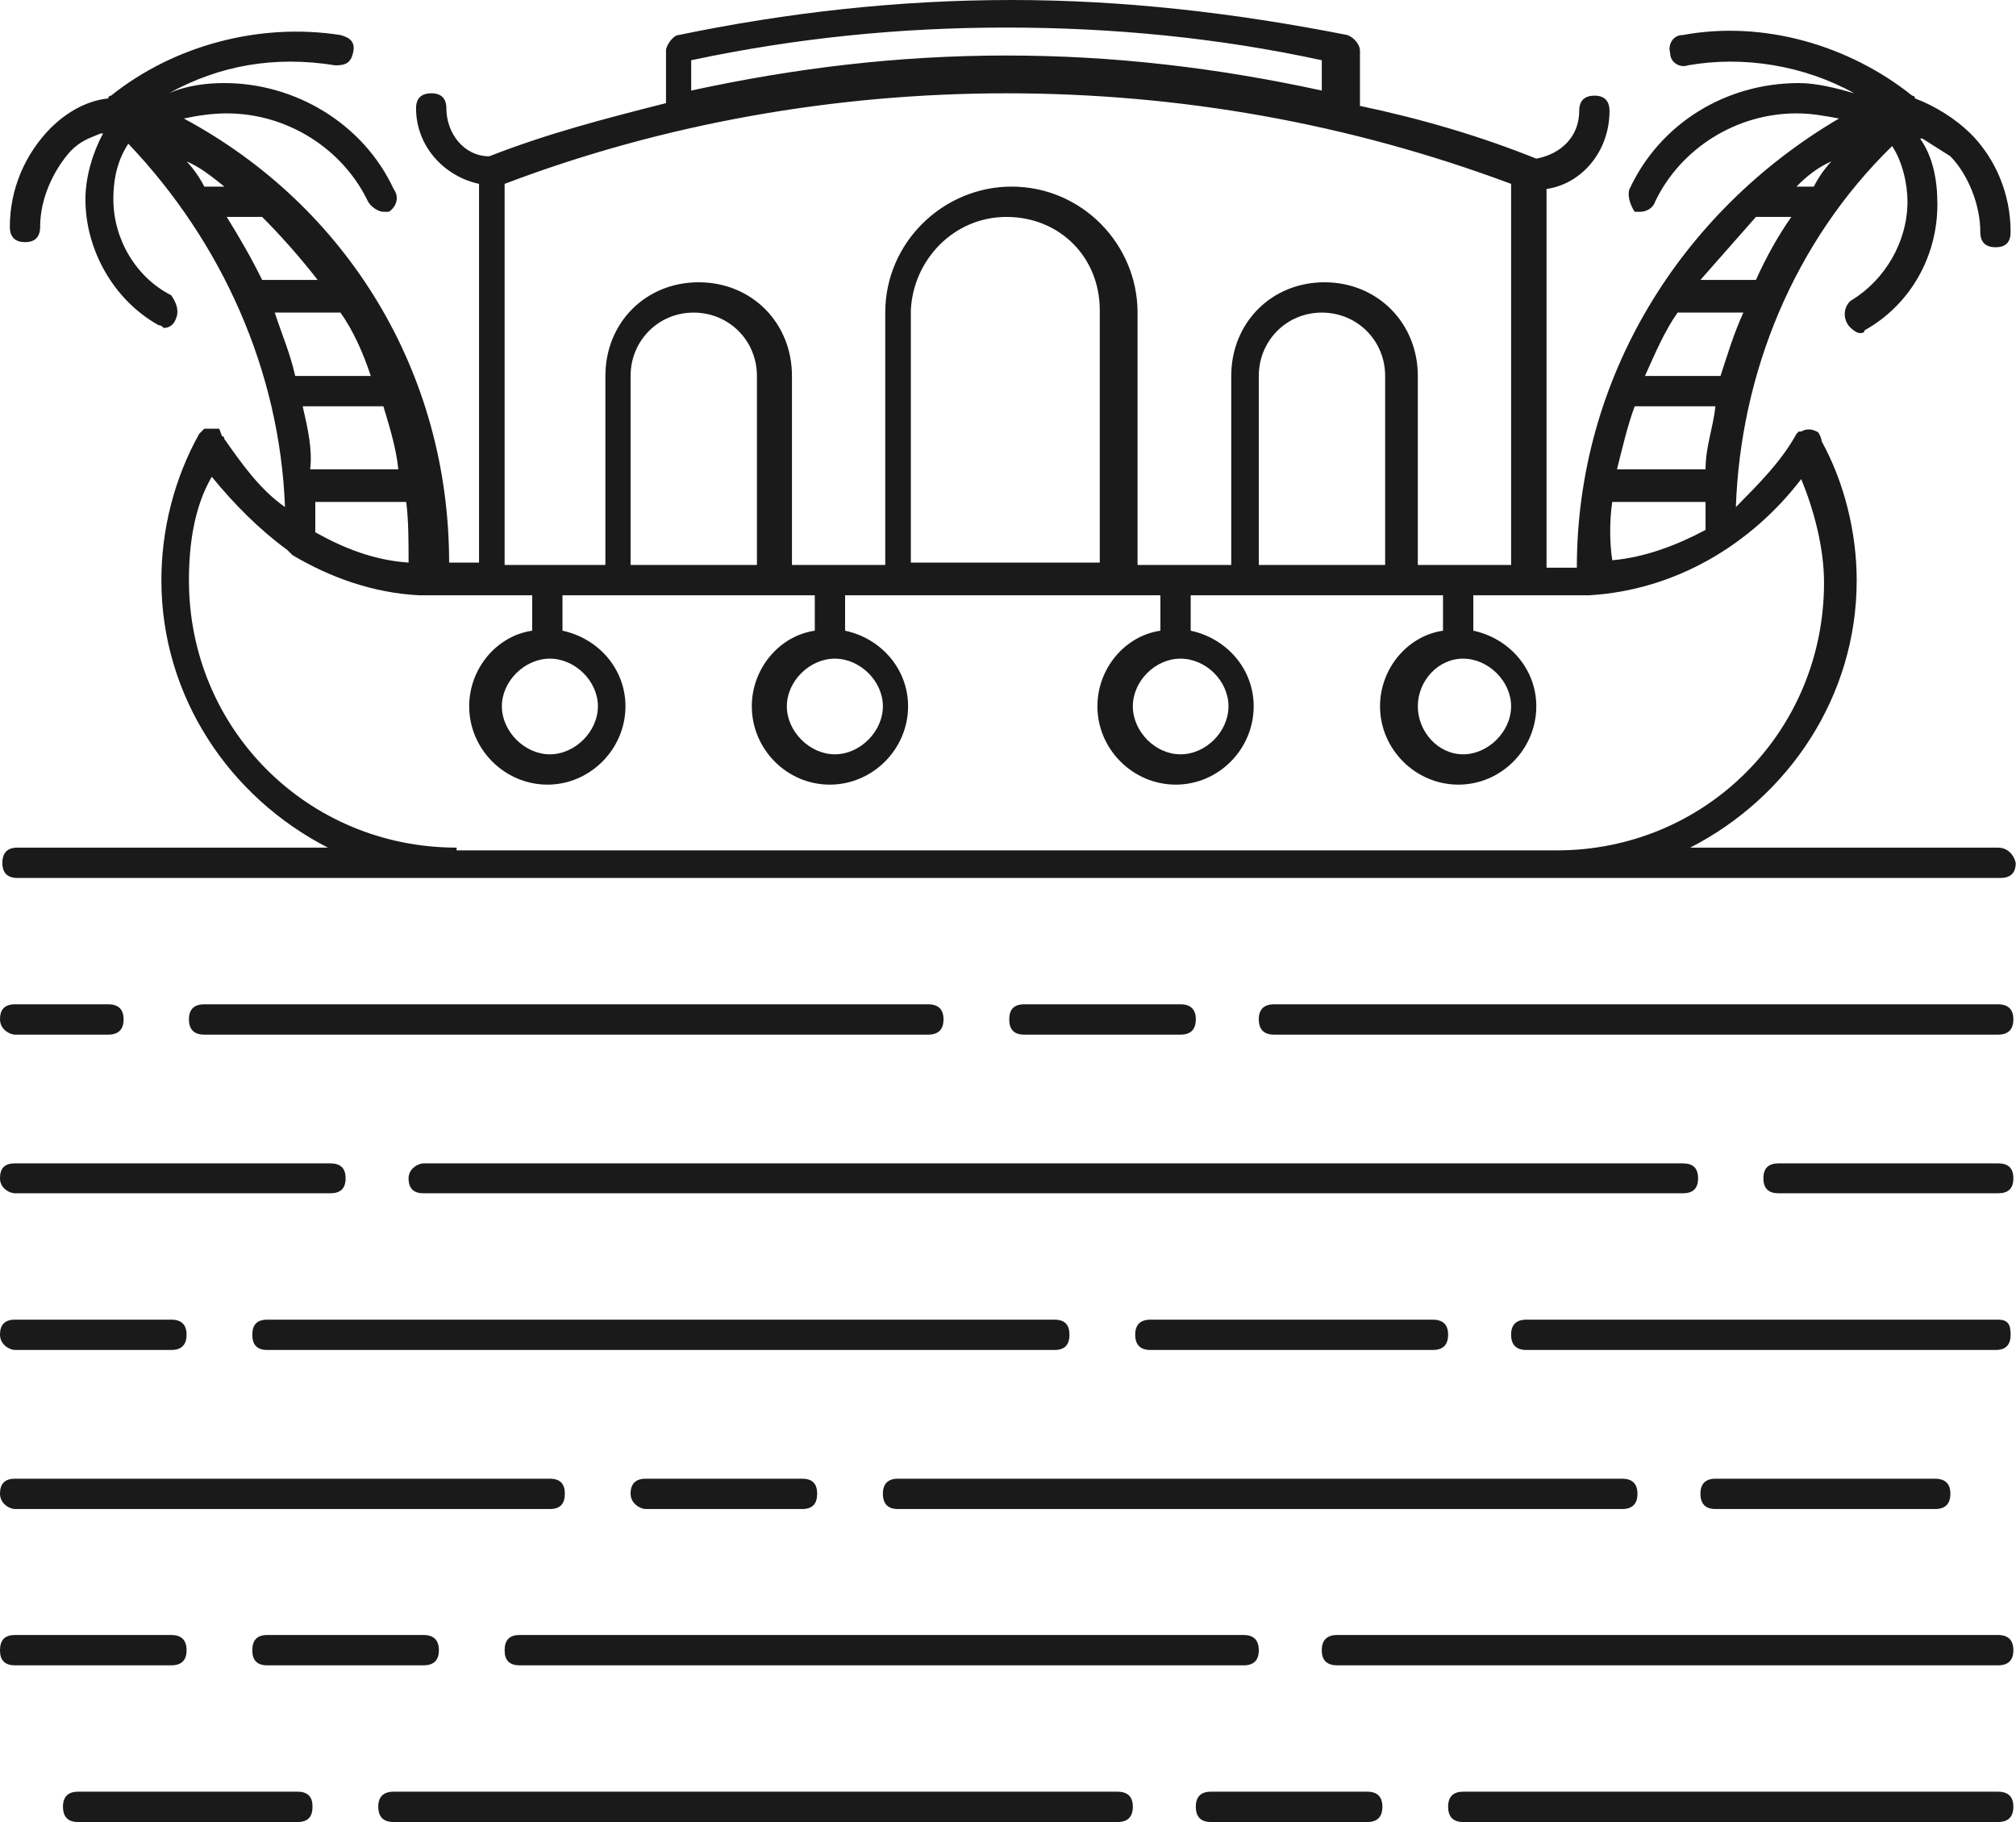 <svg width="51.217" height="46.281" viewBox="0 0 51.217 46.281" fill="none" xmlns="http://www.w3.org/2000/svg" xmlns:xlink="http://www.w3.org/1999/xlink">
	<desc>
			Created with Pixso.
	</desc>
	<defs/>
	<path id="Vector" d="M25.7 0C22.81 0 19.99 0.32 17.24 0.89C17.11 0.89 16.92 1.15 16.92 1.28L16.92 2.62C15.38 3.01 13.91 3.39 12.43 3.97C11.79 3.97 11.34 3.39 11.34 2.75C11.34 2.5 11.21 2.37 10.96 2.37C10.7 2.37 10.57 2.5 10.57 2.75C10.57 3.71 11.28 4.48 12.17 4.67L12.17 14.29L11.41 14.29C11.41 9.48 8.84 5.25 4.67 3.01C5 2.94 5.38 2.88 5.76 2.88C7.3 2.88 8.71 3.78 9.35 5.12C9.42 5.25 9.61 5.38 9.74 5.38L9.87 5.38C10 5.32 10.19 5.06 10 4.8C9.23 3.14 7.5 2.11 5.7 2.11C5.25 2.11 4.74 2.17 4.29 2.37C5.57 1.66 6.98 1.41 8.52 1.66C8.78 1.66 8.91 1.6 8.97 1.34C9.03 1.08 8.91 0.96 8.65 0.89C6.6 0.57 4.42 1.15 2.82 2.43C2.75 2.43 2.75 2.5 2.75 2.5C2.17 2.56 1.66 2.88 1.28 3.26C0.64 3.91 0.25 4.8 0.25 5.76C0.25 6.02 0.38 6.15 0.64 6.15C0.89 6.15 1.02 6.02 1.02 5.76C1.02 5.06 1.34 4.35 1.79 3.84C2.05 3.58 2.24 3.52 2.56 3.39L2.62 3.39C2.37 3.84 2.17 4.48 2.17 5.06C2.17 6.34 2.88 7.62 4.03 8.26C4.1 8.26 4.16 8.33 4.16 8.33C4.29 8.33 4.42 8.26 4.48 8.07C4.55 7.88 4.48 7.69 4.35 7.5C3.46 7.05 2.88 6.08 2.88 5.06C2.88 4.48 3.01 4.03 3.26 3.65C5.64 6.15 7.11 9.42 7.24 12.88C6.6 12.43 6.15 11.79 5.7 11.15C5.7 11.15 5.7 11.08 5.64 11.08L5.57 10.89L5.19 10.89L5.12 10.96L5.06 11.02C4.42 12.17 4.1 13.46 4.1 14.74C4.1 17.69 5.83 20.25 8.33 21.53L0.44 21.53C0.19 21.53 0.06 21.66 0.06 21.92C0.06 22.17 0.19 22.3 0.44 22.3L50.83 22.3C51.08 22.3 51.21 22.17 51.21 21.92C51.15 21.66 50.96 21.53 50.76 21.53L42.94 21.53C45.44 20.25 47.17 17.69 47.17 14.74C47.17 13.52 46.85 12.24 46.28 11.21C46.28 11.15 46.21 10.96 46.15 10.96C46.02 10.89 45.89 10.89 45.76 10.96L45.7 10.96L45.64 11.02C45.25 11.73 44.67 12.3 44.1 12.88C44.22 9.48 45.57 6.15 48.07 3.71C48.33 4.1 48.46 4.67 48.46 5.12C48.46 6.15 47.88 7.11 47.05 7.62C46.92 7.69 46.79 7.94 46.92 8.2C46.98 8.33 47.17 8.46 47.24 8.46C47.3 8.46 47.37 8.46 47.37 8.39C48.52 7.75 49.22 6.53 49.22 5.19C49.22 4.55 49.1 3.97 48.78 3.52L48.84 3.52L49.55 3.97C49.99 4.42 50.31 5.19 50.31 5.89C50.31 6.15 50.44 6.28 50.7 6.28C50.96 6.28 51.08 6.15 51.08 5.89C51.08 4.93 50.7 4.03 50.06 3.39C49.67 3.01 49.16 2.69 48.65 2.5C48.65 2.43 48.58 2.43 48.58 2.43C46.98 1.15 44.8 0.51 42.75 0.89C42.49 0.89 42.37 1.15 42.43 1.34C42.43 1.6 42.69 1.73 42.88 1.66C44.29 1.41 45.83 1.66 47.11 2.37C46.66 2.24 46.15 2.11 45.7 2.11C43.84 2.11 42.17 3.14 41.4 4.8C41.34 4.93 41.4 5.19 41.53 5.38L41.66 5.38C41.79 5.38 41.98 5.32 42.05 5.12C42.69 3.78 44.1 2.88 45.64 2.88C46.02 2.88 46.34 2.94 46.72 3.01C42.69 5.38 40.06 9.61 40.06 14.42L39.29 14.42L39.29 4.8C40.19 4.67 40.89 3.84 40.89 2.82C40.89 2.56 40.76 2.43 40.51 2.43C40.25 2.43 40.12 2.56 40.12 2.82C40.12 3.46 39.67 3.91 39.03 4.03C37.62 3.46 36.08 3.01 34.55 2.69L34.55 1.28C34.55 1.15 34.42 0.96 34.23 0.89C31.34 0.32 28.52 0 25.7 0ZM25.57 0.7C28.26 0.7 30.96 0.96 33.58 1.53L33.58 2.3C30.96 1.73 28.33 1.41 25.57 1.41C22.81 1.41 20.19 1.73 17.56 2.3L17.56 1.53C20.25 0.96 22.88 0.7 25.57 0.7ZM25.57 2.37C29.99 2.37 34.29 3.14 38.39 4.67L38.39 14.35L36.02 14.35L36.02 9.55C36.02 8.2 34.99 7.17 33.65 7.17C32.3 7.17 31.28 8.2 31.28 9.55L31.28 14.35L28.9 14.35L28.9 7.94C28.9 6.21 27.49 4.74 25.7 4.74C23.97 4.74 22.49 6.15 22.49 7.94L22.49 14.35L20.12 14.35L20.12 9.55C20.12 8.2 19.1 7.17 17.75 7.17C16.4 7.17 15.38 8.2 15.38 9.55L15.38 14.35L12.82 14.35L12.82 4.67C16.85 3.14 21.21 2.37 25.57 2.37ZM4.74 4.1C5.06 4.23 5.38 4.48 5.7 4.74L5.19 4.74C5.06 4.48 4.87 4.23 4.74 4.1ZM46.53 4.1C46.4 4.23 46.21 4.48 46.08 4.74L45.64 4.74C45.89 4.48 46.21 4.23 46.53 4.1ZM5.76 5.51L6.66 5.51C7.11 5.96 7.62 6.53 8.07 7.11L6.66 7.11C6.41 6.6 6.08 6.02 5.76 5.51ZM25.57 5.51C26.92 5.51 27.94 6.53 27.94 7.88L27.94 14.29L23.14 14.29L23.14 7.88C23.2 6.6 24.23 5.51 25.57 5.51ZM44.61 5.51L45.51 5.51C45.19 5.96 44.87 6.53 44.61 7.11L43.2 7.11C43.65 6.6 44.16 6.02 44.61 5.51ZM6.98 7.94L8.65 7.94C8.97 8.39 9.23 8.97 9.42 9.55L7.5 9.55C7.37 8.97 7.17 8.52 6.98 7.94ZM17.62 7.94C18.52 7.94 19.23 8.65 19.23 9.55L19.23 14.35L16.02 14.35L16.02 9.55C16.02 8.65 16.73 7.94 17.62 7.94ZM33.58 7.94C34.48 7.94 35.19 8.65 35.19 9.55L35.19 14.35L31.98 14.35L31.98 9.55C31.98 8.65 32.69 7.94 33.58 7.94ZM42.62 7.94L44.29 7.94C44.03 8.52 43.9 8.97 43.71 9.55L41.79 9.55C42.05 8.97 42.3 8.39 42.62 7.94ZM7.69 10.32L9.74 10.32C9.87 10.76 10.06 11.34 10.12 11.92L7.88 11.92C7.94 11.41 7.82 10.89 7.69 10.32ZM41.53 10.32L43.58 10.32C43.52 10.89 43.33 11.34 43.33 11.92L41.08 11.92C41.21 11.41 41.34 10.83 41.53 10.32ZM5.38 12.11C5.96 12.82 6.6 13.46 7.3 13.97L7.43 14.1C8.39 14.67 9.48 15.06 10.64 15.12L13.52 15.12L13.52 16.02C12.62 16.15 11.92 16.98 11.92 17.94C11.92 19.03 12.82 19.93 13.91 19.93C14.99 19.93 15.89 19.03 15.89 17.94C15.89 16.98 15.19 16.21 14.29 16.02L14.29 15.12L20.7 15.12L20.7 16.02C19.8 16.15 19.1 16.98 19.1 17.94C19.1 19.03 19.99 19.93 21.08 19.93C22.17 19.93 23.07 19.03 23.07 17.94C23.07 16.98 22.37 16.21 21.47 16.02L21.47 15.12L29.48 15.12L29.48 16.02C28.58 16.15 27.88 16.98 27.88 17.94C27.88 19.03 28.78 19.93 29.87 19.93C30.96 19.93 31.85 19.03 31.85 17.94C31.85 16.98 31.15 16.21 30.25 16.02L30.25 15.12L36.66 15.12L36.66 16.02C35.76 16.15 35.06 16.98 35.06 17.94C35.06 19.03 35.96 19.93 37.05 19.93C38.14 19.93 39.03 19.03 39.03 17.94C39.03 16.98 38.33 16.21 37.43 16.02L37.43 15.12L40.38 15.12C42.56 14.99 44.48 13.84 45.76 12.17C46.08 12.94 46.34 13.91 46.34 14.8C46.34 18.58 43.33 21.6 39.55 21.6L11.6 21.6L11.6 21.53C7.82 21.53 4.8 18.52 4.8 14.74C4.8 13.84 4.93 12.88 5.38 12.11ZM8.01 12.75L10.32 12.75C10.38 13.2 10.38 13.78 10.38 14.29C9.48 14.23 8.71 13.91 8.01 13.52L8.01 12.75ZM40.96 12.75L43.33 12.75L43.33 13.46C42.62 13.84 41.79 14.16 40.96 14.23C40.89 13.78 40.89 13.2 40.96 12.75ZM13.97 16.73C14.61 16.73 15.19 17.3 15.19 17.94C15.19 18.58 14.61 19.16 13.97 19.16C13.33 19.16 12.75 18.58 12.75 17.94C12.75 17.3 13.33 16.73 13.97 16.73ZM21.21 16.73C21.85 16.73 22.43 17.3 22.43 17.94C22.43 18.58 21.85 19.16 21.21 19.16C20.57 19.16 19.99 18.58 19.99 17.94C19.99 17.3 20.57 16.73 21.21 16.73ZM29.99 16.73C30.64 16.73 31.21 17.3 31.21 17.94C31.21 18.58 30.64 19.16 29.99 19.16C29.35 19.16 28.78 18.58 28.78 17.94C28.78 17.3 29.35 16.73 29.99 16.73ZM37.17 16.73C37.81 16.73 38.39 17.3 38.39 17.94C38.39 18.58 37.81 19.16 37.17 19.16C36.53 19.16 36.02 18.58 36.02 17.94C36.02 17.3 36.53 16.73 37.17 16.73ZM0.38 25.51C0.12 25.51 0 25.64 0 25.89C0 26.15 0.25 26.28 0.38 26.28L2.75 26.28C3.01 26.28 3.14 26.15 3.14 25.89C3.14 25.64 3.01 25.51 2.75 25.51L0.38 25.51ZM5.19 25.51C4.93 25.51 4.8 25.64 4.8 25.89C4.8 26.15 4.93 26.28 5.19 26.28L23.58 26.28C23.84 26.28 23.97 26.15 23.97 25.89C23.97 25.64 23.84 25.51 23.58 25.51L5.19 25.51ZM26.02 25.51C25.76 25.51 25.64 25.64 25.64 25.89C25.64 26.15 25.76 26.28 26.02 26.28L29.99 26.28C30.25 26.28 30.38 26.15 30.38 25.89C30.38 25.64 30.25 25.51 29.99 25.51L26.02 25.51ZM32.37 25.51C32.11 25.51 31.98 25.64 31.98 25.89C31.98 26.15 32.11 26.28 32.37 26.28L50.76 26.28C51.02 26.28 51.15 26.15 51.15 25.89C51.15 25.64 51.02 25.51 50.76 25.51L32.37 25.51ZM0.38 29.55C0.12 29.55 0 29.67 0 29.93C0 30.19 0.25 30.31 0.38 30.31L8.39 30.31C8.65 30.31 8.78 30.19 8.78 29.93C8.78 29.67 8.65 29.55 8.39 29.55L0.38 29.55ZM10.76 29.55C10.64 29.55 10.38 29.67 10.38 29.93C10.38 30.19 10.51 30.31 10.76 30.31L42.75 30.31C43.01 30.31 43.14 30.19 43.14 29.93C43.14 29.67 43.01 29.55 42.75 29.55L10.76 29.55ZM45.19 29.55C44.93 29.55 44.8 29.67 44.8 29.93C44.8 30.19 44.93 30.31 45.19 30.31L50.76 30.31C51.02 30.31 51.15 30.19 51.15 29.93C51.15 29.67 51.02 29.55 50.76 29.55L45.19 29.55ZM0.38 33.52C0.12 33.52 0 33.65 0 33.9C0 34.16 0.25 34.29 0.38 34.29L4.35 34.29C4.61 34.29 4.74 34.16 4.74 33.9C4.74 33.65 4.61 33.52 4.35 33.52L0.38 33.52ZM6.79 33.52C6.53 33.52 6.41 33.65 6.41 33.9C6.41 34.16 6.53 34.29 6.79 34.29L26.79 34.29C27.05 34.29 27.17 34.16 27.17 33.9C27.17 33.65 27.05 33.52 26.79 33.52L6.79 33.52ZM29.23 33.52C28.97 33.52 28.84 33.65 28.84 33.9C28.84 34.16 28.97 34.29 29.23 34.29L36.4 34.29C36.66 34.29 36.79 34.16 36.79 33.9C36.79 33.65 36.66 33.52 36.4 33.52L29.23 33.52ZM38.78 33.52C38.52 33.52 38.39 33.65 38.39 33.9C38.39 34.16 38.52 34.29 38.78 34.29L50.7 34.29C50.96 34.29 51.08 34.16 51.08 33.9C51.08 33.65 51.02 33.52 50.76 33.52L38.78 33.52ZM0.38 37.56C0.12 37.56 0 37.69 0 37.94C0 38.2 0.25 38.33 0.38 38.33L13.97 38.33C14.23 38.33 14.35 38.2 14.35 37.94C14.35 37.69 14.23 37.56 13.97 37.56L0.38 37.56ZM16.4 37.56C16.15 37.56 16.02 37.69 16.02 37.94C16.02 38.2 16.28 38.33 16.4 38.33L20.38 38.33C20.64 38.33 20.76 38.2 20.76 37.94C20.76 37.69 20.64 37.56 20.38 37.56L16.4 37.56ZM22.81 37.56C22.56 37.56 22.43 37.69 22.43 37.94C22.43 38.2 22.56 38.33 22.81 38.33L41.21 38.33C41.47 38.33 41.6 38.2 41.6 37.94C41.6 37.69 41.47 37.56 41.21 37.56L22.81 37.56ZM43.58 37.56C43.33 37.56 43.2 37.69 43.2 37.94C43.2 38.2 43.33 38.33 43.58 38.33L49.16 38.33C49.42 38.33 49.55 38.2 49.55 37.94C49.55 37.69 49.42 37.56 49.16 37.56L43.58 37.56ZM0.38 41.53C0.12 41.53 0 41.66 0 41.92C0 42.17 0.12 42.3 0.38 42.3L4.35 42.3C4.61 42.3 4.74 42.17 4.74 41.92C4.74 41.66 4.61 41.53 4.35 41.53L0.38 41.53ZM6.79 41.53C6.53 41.53 6.41 41.66 6.41 41.92C6.41 42.17 6.53 42.3 6.79 42.3L10.76 42.3C11.02 42.3 11.15 42.17 11.15 41.92C11.15 41.66 11.02 41.53 10.76 41.53L6.79 41.53ZM13.2 41.53C12.94 41.53 12.82 41.66 12.82 41.92C12.82 42.17 12.94 42.3 13.2 42.3L31.6 42.3C31.85 42.3 31.98 42.17 31.98 41.92C31.98 41.66 31.85 41.53 31.6 41.53L13.2 41.53ZM33.97 41.53C33.71 41.53 33.58 41.66 33.58 41.92C33.58 42.17 33.71 42.3 33.97 42.3L50.76 42.3C51.02 42.3 51.15 42.17 51.15 41.92C51.15 41.66 51.02 41.53 50.76 41.53L33.97 41.53ZM1.98 45.51C1.73 45.51 1.6 45.64 1.6 45.89C1.6 46.15 1.73 46.28 1.98 46.28L7.56 46.28C7.82 46.28 7.94 46.15 7.94 45.89C7.94 45.64 7.82 45.51 7.56 45.51L1.98 45.51ZM10 45.51C9.74 45.51 9.61 45.64 9.61 45.89C9.61 46.15 9.74 46.28 10 46.28L28.39 46.28C28.65 46.28 28.78 46.15 28.78 45.89C28.78 45.64 28.65 45.51 28.39 45.51L10 45.51ZM30.76 45.51C30.51 45.51 30.38 45.64 30.38 45.89C30.38 46.15 30.51 46.28 30.76 46.28L34.74 46.28C34.99 46.28 35.12 46.15 35.12 45.89C35.12 45.64 34.99 45.51 34.74 45.51L30.76 45.51ZM37.17 45.51C36.92 45.51 36.79 45.64 36.79 45.89C36.79 46.15 36.92 46.28 37.17 46.28L50.76 46.28C51.02 46.28 51.15 46.15 51.15 45.89C51.15 45.64 51.02 45.51 50.76 45.51L37.17 45.51Z" fill="#1A1A1A" fill-opacity="1" fill-rule="nonzero"/>
</svg>
